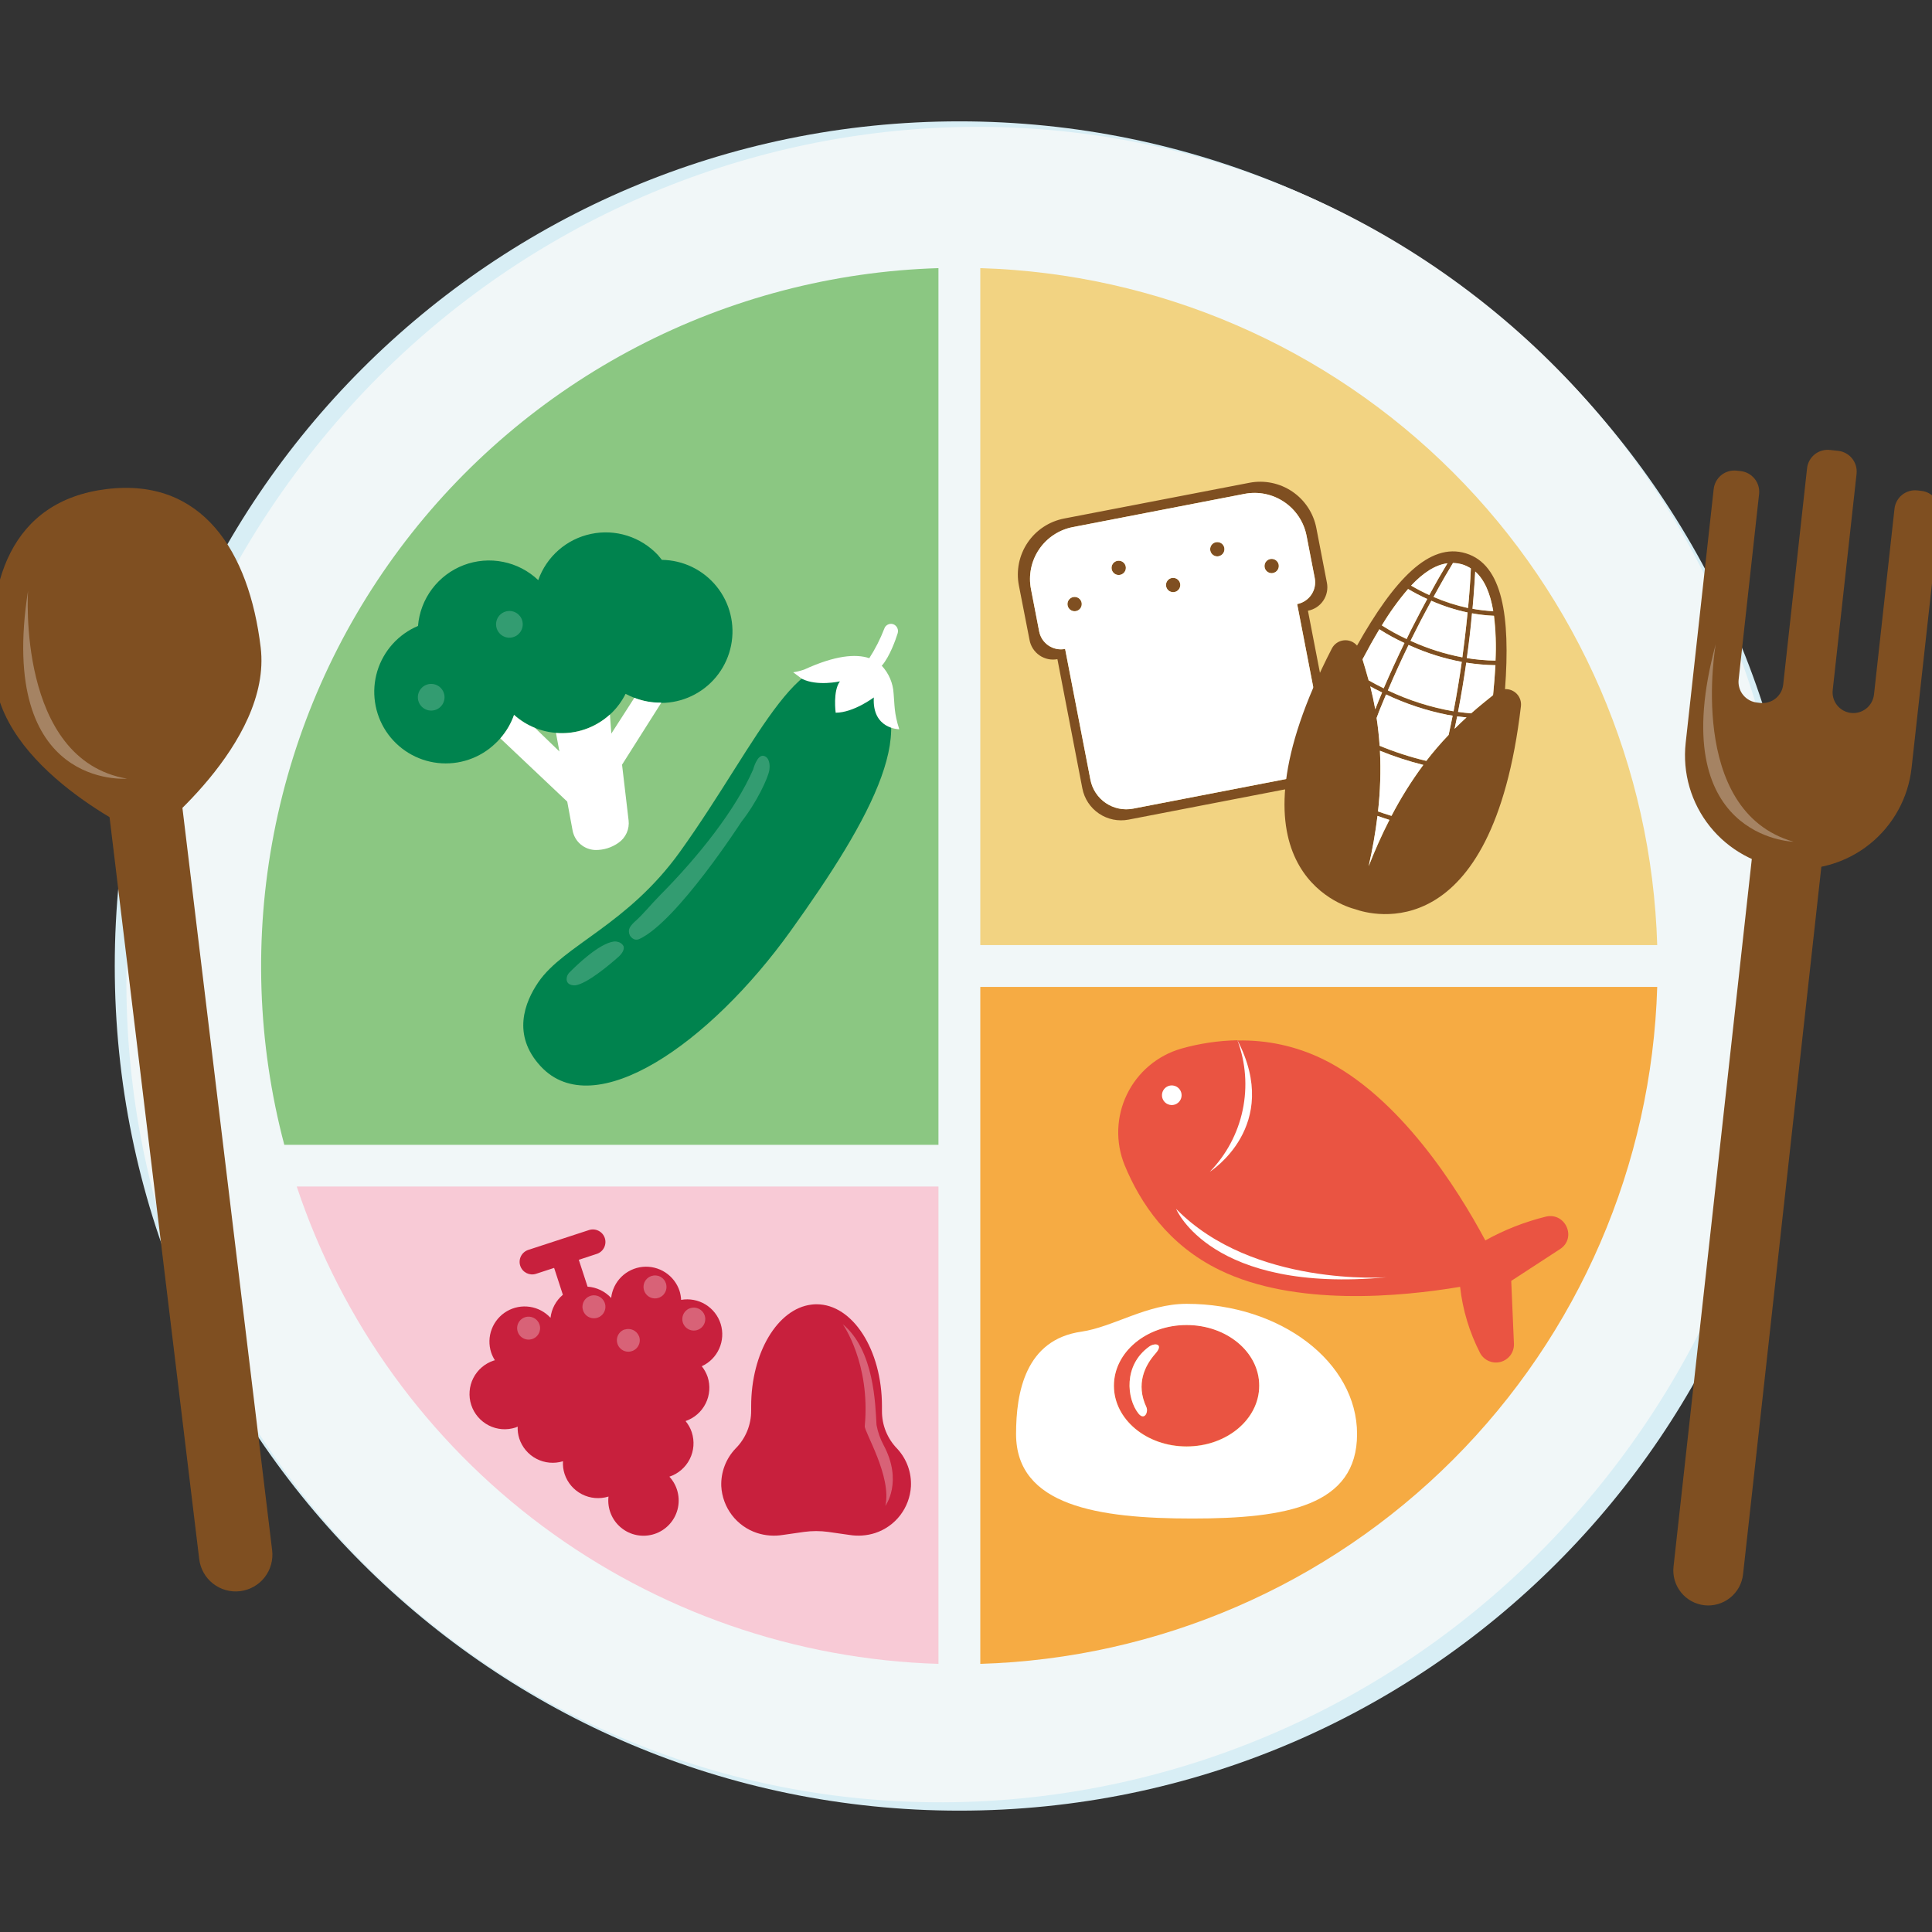<svg width="70" height="70" viewBox="0 0 70 70" fill="none" xmlns="http://www.w3.org/2000/svg">
<rect x="0" y="0" width="70" height="70" fill="#333333" stroke="none"/>
<g clip-path="url(#clip0_123_8430)">
<path d="M34.761 65.603C51.662 65.603 65.363 51.902 65.363 35C65.363 18.099 51.662 4.397 34.761 4.397C17.859 4.397 4.158 18.099 4.158 35C4.158 51.902 17.859 65.603 34.761 65.603Z" fill="#D8EEF5"/>
<path d="M58.569 53.053C68.794 39.599 66.419 20.587 53.264 10.589C40.11 0.591 21.156 3.392 10.931 16.845C0.705 30.299 3.08 49.311 16.235 59.309C29.39 69.307 48.343 66.506 58.569 53.053Z" fill="#F1F7F8"/>
<path d="M35.518 34.243H60.044C59.851 27.799 57.205 21.672 52.646 17.114C48.088 12.555 41.962 9.909 35.518 9.715V34.243Z" fill="#F2D382"/>
<path d="M34.002 41.48V9.715C30.193 9.831 26.461 10.805 23.081 12.565C19.702 14.325 16.764 16.824 14.485 19.878C12.207 22.931 10.647 26.46 9.923 30.201C9.198 33.941 9.327 37.797 10.301 41.48H34.002Z" fill="#8BC782"/>
<path d="M34.002 42.989H10.751C12.39 47.906 15.498 52.201 19.656 55.294C23.814 58.387 28.822 60.129 34.002 60.285V42.989Z" fill="#F8CAD6"/>
<path d="M35.518 35.757V60.285C41.962 60.091 48.088 57.445 52.646 52.886C57.205 48.328 59.851 42.201 60.044 35.757H35.518Z" fill="#F6AB43"/>
<path d="M18.128 26.75C18.347 26.502 18.516 26.213 18.625 25.901C19.103 26.329 19.723 26.564 20.364 26.562C21.006 26.56 21.624 26.319 22.099 25.888L22.122 25.869C22.345 25.66 22.529 25.413 22.666 25.139C22.769 25.194 22.875 25.242 22.984 25.283C23.337 25.424 23.718 25.486 24.098 25.464C24.477 25.442 24.848 25.337 25.182 25.155C25.517 24.974 25.807 24.721 26.033 24.415C26.259 24.109 26.415 23.756 26.489 23.383C26.564 23.01 26.555 22.625 26.464 22.256C26.373 21.886 26.201 21.541 25.962 21.246C25.722 20.95 25.421 20.71 25.078 20.544C24.736 20.378 24.361 20.29 23.981 20.285C23.933 20.226 23.884 20.165 23.837 20.109C23.532 19.784 23.149 19.543 22.725 19.409C22.3 19.275 21.849 19.253 21.413 19.345C20.977 19.436 20.572 19.638 20.238 19.931C19.903 20.225 19.649 20.599 19.501 21.019C19.148 20.683 18.707 20.453 18.229 20.358C17.751 20.261 17.255 20.303 16.799 20.476C16.344 20.65 15.947 20.949 15.654 21.339C15.361 21.729 15.185 22.194 15.145 22.679C14.794 22.827 14.481 23.05 14.226 23.333C13.971 23.616 13.782 23.951 13.671 24.315C13.561 24.679 13.532 25.063 13.587 25.439C13.641 25.816 13.778 26.176 13.987 26.494C14.196 26.811 14.473 27.079 14.797 27.278C15.122 27.477 15.486 27.602 15.864 27.644C16.242 27.686 16.625 27.645 16.985 27.522C17.345 27.4 17.674 27.2 17.948 26.936C18.008 26.88 18.071 26.817 18.128 26.75Z" fill="#00834E"/>
<path d="M22.984 25.283L22.15 26.579L22.099 25.889C21.836 26.129 21.527 26.312 21.191 26.427C20.855 26.542 20.499 26.587 20.144 26.557L20.268 27.227L19.386 26.375C19.106 26.263 18.849 26.103 18.625 25.902C18.516 26.215 18.347 26.503 18.128 26.752L20.552 29.044L20.746 30.09C20.782 30.282 20.881 30.457 21.029 30.586C21.177 30.714 21.364 30.788 21.56 30.797C21.865 30.804 22.164 30.711 22.412 30.533C22.541 30.444 22.642 30.321 22.706 30.178C22.77 30.035 22.794 29.878 22.775 29.723L22.538 27.706L23.962 25.457C23.628 25.463 23.296 25.404 22.984 25.283Z" fill="white"/>
<g opacity="0.2">
<path d="M18.788 22.973C18.858 22.907 18.906 22.823 18.928 22.73C18.95 22.637 18.943 22.539 18.91 22.45C18.876 22.36 18.816 22.283 18.739 22.227C18.661 22.171 18.569 22.14 18.473 22.137C18.377 22.134 18.283 22.159 18.202 22.209C18.121 22.259 18.056 22.333 18.016 22.42C17.977 22.507 17.964 22.604 17.979 22.698C17.994 22.792 18.037 22.88 18.103 22.95C18.146 22.997 18.198 23.035 18.256 23.061C18.314 23.088 18.377 23.102 18.441 23.105C18.504 23.107 18.568 23.096 18.627 23.073C18.687 23.051 18.742 23.017 18.788 22.973Z" fill="white"/>
</g>
<g opacity="0.2">
<path d="M15.292 24.91C15.222 24.975 15.173 25.06 15.152 25.153C15.13 25.246 15.136 25.344 15.17 25.433C15.204 25.523 15.263 25.6 15.341 25.656C15.419 25.711 15.511 25.743 15.607 25.746C15.702 25.749 15.796 25.724 15.878 25.674C15.959 25.623 16.024 25.55 16.063 25.463C16.103 25.376 16.116 25.279 16.101 25.185C16.085 25.091 16.042 25.003 15.977 24.933C15.889 24.839 15.768 24.784 15.639 24.78C15.511 24.775 15.386 24.822 15.292 24.91Z" fill="white"/>
</g>
<path d="M44.835 37.69C44.145 37.704 43.461 37.806 42.797 37.994C42.372 38.117 41.978 38.327 41.639 38.612C41.301 38.897 41.026 39.25 40.833 39.648C40.639 40.046 40.532 40.48 40.517 40.922C40.502 41.364 40.58 41.804 40.747 42.214C41.311 43.587 42.331 45.112 44.191 46.016C46.927 47.351 50.767 46.984 52.902 46.624C52.995 47.458 53.239 48.268 53.622 49.014C53.69 49.146 53.801 49.25 53.936 49.31C54.072 49.371 54.224 49.383 54.367 49.345C54.51 49.307 54.636 49.222 54.725 49.103C54.813 48.984 54.858 48.838 54.853 48.69L54.755 46.409L56.523 45.257C57.134 44.86 56.729 43.922 56.016 44.079C55.248 44.268 54.508 44.558 53.816 44.943C52.808 43.055 50.704 39.726 47.921 38.37C46.96 37.903 45.902 37.673 44.835 37.7" fill="#EA5442"/>
<path d="M42.613 43.801C42.613 43.801 43.873 46.877 50.245 46.277C50.243 46.277 45.395 46.639 42.613 43.801Z" fill="white"/>
<path d="M42.776 39.838C42.806 39.775 42.818 39.704 42.808 39.634C42.799 39.565 42.769 39.499 42.722 39.447C42.675 39.394 42.614 39.356 42.546 39.339C42.478 39.321 42.406 39.323 42.34 39.346C42.273 39.369 42.215 39.412 42.172 39.468C42.13 39.524 42.105 39.591 42.101 39.661C42.096 39.732 42.113 39.801 42.149 39.862C42.184 39.923 42.237 39.972 42.3 40.002C42.385 40.044 42.483 40.05 42.572 40.019C42.661 39.988 42.734 39.923 42.776 39.838Z" fill="white"/>
<path d="M43.834 42.455C43.834 42.455 46.456 40.809 44.835 37.69C45.136 38.497 45.202 39.374 45.025 40.218C44.848 41.061 44.435 41.837 43.834 42.455Z" fill="white"/>
<path d="M45.273 17.491L38.555 18.787C38.288 18.839 38.034 18.942 37.807 19.092C37.58 19.242 37.385 19.435 37.233 19.66C37.081 19.885 36.975 20.138 36.92 20.404C36.866 20.671 36.864 20.945 36.916 21.212L37.303 23.192C37.324 23.304 37.367 23.41 37.429 23.505C37.491 23.6 37.571 23.682 37.664 23.746C37.758 23.811 37.863 23.856 37.974 23.879C38.085 23.903 38.2 23.904 38.312 23.883L39.216 28.566C39.288 28.938 39.504 29.265 39.818 29.477C40.131 29.689 40.516 29.768 40.888 29.697L47.166 28.483C47.537 28.41 47.865 28.194 48.077 27.88C48.288 27.567 48.367 27.182 48.295 26.811L47.389 22.128C47.501 22.107 47.608 22.063 47.703 22.001C47.799 21.938 47.881 21.857 47.944 21.763C48.008 21.668 48.053 21.562 48.075 21.45C48.098 21.338 48.098 21.223 48.076 21.111L47.693 19.13C47.589 18.592 47.275 18.117 46.822 17.81C46.368 17.503 45.811 17.388 45.273 17.491ZM47.636 20.947C47.656 21.051 47.655 21.157 47.634 21.26C47.613 21.364 47.571 21.462 47.512 21.549C47.453 21.637 47.377 21.711 47.289 21.769C47.201 21.827 47.103 21.867 46.999 21.887L47.916 26.626C47.949 26.797 47.948 26.972 47.914 27.142C47.879 27.312 47.811 27.474 47.714 27.617C47.617 27.761 47.492 27.884 47.347 27.98C47.202 28.076 47.04 28.142 46.869 28.174L41.056 29.299C40.886 29.332 40.711 29.331 40.541 29.296C40.37 29.262 40.209 29.194 40.065 29.096C39.921 28.999 39.798 28.875 39.703 28.73C39.607 28.585 39.541 28.423 39.508 28.252L38.591 23.513C38.487 23.533 38.381 23.533 38.278 23.512C38.175 23.491 38.076 23.449 37.989 23.39C37.902 23.331 37.827 23.256 37.769 23.168C37.711 23.08 37.671 22.982 37.651 22.878L37.354 21.343C37.306 21.096 37.307 20.842 37.358 20.595C37.408 20.349 37.507 20.114 37.648 19.906C37.788 19.698 37.969 19.519 38.179 19.38C38.389 19.242 38.624 19.146 38.872 19.098L45.094 17.894C45.593 17.798 46.109 17.904 46.53 18.189C46.951 18.473 47.242 18.913 47.339 19.412L47.636 20.947Z" fill="#7F4F21"/>
<path d="M38.935 22.147C39.078 22.147 39.194 22.03 39.194 21.887C39.194 21.744 39.078 21.628 38.935 21.628C38.792 21.628 38.676 21.744 38.676 21.887C38.676 22.03 38.792 22.147 38.935 22.147Z" fill="#7F4F21"/>
<path d="M42.505 21.455C42.648 21.455 42.764 21.339 42.764 21.196C42.764 21.053 42.648 20.937 42.505 20.937C42.362 20.937 42.246 21.053 42.246 21.196C42.246 21.339 42.362 21.455 42.505 21.455Z" fill="#7F4F21"/>
<path d="M44.106 20.157C44.249 20.157 44.365 20.041 44.365 19.897C44.365 19.754 44.249 19.638 44.106 19.638C43.963 19.638 43.847 19.754 43.847 19.897C43.847 20.041 43.963 20.157 44.106 20.157Z" fill="#7F4F21"/>
<path d="M46.075 20.765C46.218 20.765 46.334 20.649 46.334 20.506C46.334 20.363 46.218 20.247 46.075 20.247C45.931 20.247 45.815 20.363 45.815 20.506C45.815 20.649 45.931 20.765 46.075 20.765Z" fill="#7F4F21"/>
<path d="M40.533 20.833C40.677 20.833 40.793 20.717 40.793 20.574C40.793 20.431 40.677 20.315 40.533 20.315C40.39 20.315 40.274 20.431 40.274 20.574C40.274 20.717 40.39 20.833 40.533 20.833Z" fill="#7F4F21"/>
<path d="M45.094 17.893L38.872 19.097C38.625 19.144 38.389 19.24 38.179 19.379C37.969 19.517 37.788 19.696 37.648 19.905C37.507 20.113 37.408 20.347 37.358 20.594C37.307 20.84 37.306 21.095 37.354 21.342L37.651 22.877C37.671 22.98 37.711 23.079 37.769 23.167C37.827 23.255 37.902 23.33 37.989 23.389C38.077 23.448 38.175 23.489 38.278 23.51C38.381 23.531 38.487 23.532 38.591 23.512L39.508 28.251C39.541 28.421 39.607 28.584 39.703 28.728C39.798 28.873 39.921 28.998 40.065 29.095C40.209 29.192 40.37 29.26 40.541 29.295C40.711 29.33 40.886 29.331 41.056 29.298L46.87 28.173C47.04 28.14 47.202 28.074 47.347 27.979C47.492 27.883 47.617 27.76 47.714 27.616C47.811 27.472 47.879 27.311 47.914 27.141C47.949 26.971 47.949 26.795 47.916 26.625L46.999 21.886C47.103 21.866 47.201 21.826 47.289 21.768C47.377 21.71 47.453 21.635 47.512 21.548C47.572 21.46 47.613 21.362 47.634 21.259C47.655 21.156 47.656 21.049 47.636 20.946L47.339 19.411C47.242 18.912 46.951 18.472 46.53 18.188C46.109 17.903 45.593 17.797 45.094 17.893ZM38.984 22.141C38.934 22.151 38.882 22.145 38.834 22.125C38.787 22.105 38.747 22.072 38.719 22.029C38.691 21.986 38.676 21.936 38.676 21.884C38.677 21.833 38.692 21.783 38.721 21.741C38.75 21.698 38.79 21.666 38.838 21.646C38.885 21.627 38.937 21.622 38.987 21.632C39.038 21.643 39.084 21.668 39.12 21.704C39.156 21.741 39.18 21.787 39.19 21.837C39.196 21.87 39.196 21.905 39.189 21.938C39.182 21.972 39.169 22.003 39.15 22.032C39.131 22.06 39.106 22.084 39.078 22.103C39.049 22.122 39.017 22.134 38.984 22.141ZM40.582 20.829C40.532 20.839 40.48 20.834 40.433 20.814C40.385 20.794 40.345 20.761 40.317 20.718C40.288 20.675 40.273 20.625 40.273 20.574C40.273 20.523 40.289 20.473 40.317 20.43C40.346 20.387 40.387 20.354 40.434 20.335C40.482 20.315 40.534 20.311 40.584 20.321C40.634 20.331 40.68 20.356 40.717 20.392C40.753 20.429 40.777 20.475 40.787 20.525C40.8 20.593 40.786 20.663 40.748 20.719C40.709 20.776 40.65 20.816 40.582 20.829ZM42.554 21.451C42.504 21.461 42.451 21.455 42.404 21.435C42.357 21.415 42.317 21.382 42.289 21.339C42.261 21.296 42.246 21.246 42.246 21.195C42.246 21.143 42.262 21.093 42.291 21.051C42.319 21.009 42.36 20.976 42.407 20.956C42.455 20.937 42.507 20.932 42.557 20.943C42.608 20.953 42.654 20.978 42.69 21.014C42.726 21.051 42.75 21.097 42.76 21.147C42.766 21.181 42.766 21.215 42.759 21.249C42.752 21.282 42.739 21.314 42.72 21.342C42.701 21.37 42.676 21.394 42.648 21.413C42.619 21.432 42.587 21.445 42.554 21.451ZM44.155 20.155C44.105 20.165 44.053 20.16 44.005 20.14C43.958 20.12 43.918 20.087 43.889 20.044C43.861 20.002 43.846 19.951 43.846 19.9C43.846 19.849 43.861 19.799 43.89 19.756C43.919 19.713 43.959 19.68 44.007 19.661C44.054 19.642 44.106 19.637 44.157 19.647C44.207 19.657 44.253 19.682 44.289 19.718C44.325 19.755 44.35 19.801 44.36 19.851C44.372 19.918 44.357 19.987 44.319 20.044C44.281 20.1 44.222 20.139 44.155 20.152V20.155ZM46.124 20.764C46.073 20.774 46.021 20.768 45.974 20.748C45.927 20.728 45.887 20.695 45.858 20.652C45.83 20.609 45.815 20.559 45.816 20.508C45.816 20.457 45.832 20.407 45.86 20.364C45.889 20.322 45.93 20.289 45.977 20.27C46.025 20.25 46.077 20.245 46.127 20.256C46.177 20.266 46.223 20.291 46.259 20.327C46.295 20.364 46.32 20.41 46.33 20.46C46.342 20.528 46.327 20.597 46.288 20.653C46.25 20.71 46.191 20.748 46.124 20.761V20.764Z" fill="white"/>
<path d="M55.106 25.587C55.115 25.507 55.107 25.426 55.082 25.35C55.057 25.273 55.016 25.203 54.961 25.145C54.906 25.086 54.839 25.04 54.765 25.009C54.691 24.979 54.61 24.965 54.53 24.969C54.727 22.328 54.44 20.456 53.113 20.049C51.787 19.641 50.513 21.006 49.168 23.391C49.109 23.322 49.034 23.268 48.95 23.235C48.865 23.202 48.774 23.19 48.684 23.201C48.594 23.211 48.508 23.243 48.433 23.295C48.359 23.346 48.298 23.415 48.256 23.496C44.188 31.391 48.554 32.803 49.12 32.948C49.66 33.141 54.071 34.408 55.106 25.587ZM51.127 23.408C51.714 23.671 52.33 23.864 52.962 23.984C52.877 24.583 52.778 25.18 52.665 25.774C51.841 25.632 51.04 25.377 50.285 25.018C50.521 24.462 50.771 23.913 51.035 23.371L51.127 23.408ZM51.175 23.25L51.107 23.218C51.347 22.729 51.598 22.246 51.86 21.769C52.282 21.956 52.722 22.098 53.174 22.193C53.144 22.495 53.112 22.797 53.076 23.098C53.048 23.337 53.017 23.576 52.984 23.818C52.361 23.7 51.754 23.509 51.175 23.25ZM49.591 31.387C49.729 30.785 49.836 30.177 49.911 29.564C50.055 29.614 50.199 29.66 50.343 29.708C50.064 30.255 49.813 30.815 49.591 31.387ZM50.416 29.56C50.252 29.511 50.091 29.457 49.928 29.4C50.01 28.67 50.034 27.935 49.998 27.201C50.509 27.409 51.034 27.58 51.57 27.714C51.137 28.298 50.752 28.915 50.416 29.56ZM52.703 26.405C52.734 26.261 52.766 26.105 52.796 25.955C52.909 25.971 53.021 25.981 53.135 25.993C52.999 26.119 52.855 26.256 52.703 26.405ZM52.487 26.626C52.201 26.927 51.931 27.242 51.679 27.571C51.102 27.434 50.537 27.251 49.988 27.024C49.964 26.664 49.926 26.33 49.879 26.016C49.915 25.925 49.947 25.831 49.983 25.741C50.06 25.546 50.141 25.354 50.222 25.165C50.932 25.503 51.681 25.751 52.452 25.904C52.513 25.915 52.573 25.922 52.634 25.932C52.588 26.161 52.537 26.393 52.487 26.626ZM49.831 25.698C49.777 25.4 49.717 25.123 49.651 24.868C49.709 24.9 49.767 24.933 49.824 24.963L50.078 25.09C49.988 25.291 49.908 25.496 49.831 25.698ZM54.101 25.183C53.865 25.374 53.596 25.59 53.305 25.846C53.146 25.831 52.988 25.817 52.831 25.793C52.944 25.2 53.044 24.606 53.129 24.009C53.478 24.065 53.831 24.096 54.185 24.101C54.163 24.443 54.134 24.806 54.097 25.183H54.101ZM54.192 23.935C53.843 23.93 53.496 23.9 53.152 23.844C53.227 23.305 53.289 22.764 53.339 22.221C53.602 22.27 53.867 22.3 54.134 22.311C54.198 22.85 54.215 23.393 54.188 23.935H54.192ZM54.108 22.145C53.856 22.131 53.604 22.102 53.355 22.057C53.381 21.769 53.406 21.471 53.424 21.177C53.434 21.022 53.444 20.866 53.453 20.711C53.787 21.006 53.996 21.497 54.104 22.145H54.108ZM52.989 20.456C53.096 20.49 53.198 20.538 53.292 20.6C53.272 21.078 53.236 21.556 53.19 22.033C52.761 21.941 52.342 21.806 51.94 21.631C52.075 21.383 52.215 21.137 52.356 20.892C52.451 20.73 52.547 20.567 52.644 20.406C52.761 20.407 52.877 20.424 52.989 20.456ZM52.444 20.41C52.215 20.787 51.996 21.171 51.786 21.562C51.56 21.46 51.341 21.346 51.127 21.221C51.57 20.744 52.004 20.466 52.444 20.409V20.41ZM51.014 21.342C51.238 21.475 51.47 21.595 51.708 21.703C51.564 21.981 51.41 22.26 51.266 22.541C51.162 22.744 51.061 22.947 50.96 23.153C50.651 23.009 50.351 22.845 50.063 22.661C50.342 22.195 50.66 21.753 51.014 21.34V21.342ZM49.975 22.8C50.266 22.987 50.57 23.153 50.884 23.297C50.621 23.839 50.37 24.387 50.132 24.942C49.947 24.849 49.765 24.75 49.587 24.654C49.512 24.376 49.435 24.122 49.365 23.893C49.574 23.497 49.777 23.133 49.975 22.8Z" fill="#7F4F21"/>
<path d="M52.487 26.626C52.537 26.393 52.588 26.161 52.631 25.928C52.57 25.918 52.51 25.911 52.449 25.899C51.678 25.746 50.929 25.498 50.219 25.16C50.138 25.355 50.057 25.548 49.98 25.736C49.944 25.827 49.912 25.921 49.876 26.011C49.924 26.324 49.961 26.658 49.986 27.019C50.534 27.246 51.099 27.429 51.676 27.567C51.929 27.239 52.2 26.925 52.487 26.626Z" fill="white"/>
<path d="M52.797 25.955C52.766 26.099 52.735 26.255 52.703 26.405C52.847 26.261 52.991 26.117 53.135 25.993C53.021 25.981 52.909 25.971 52.797 25.955Z" fill="white"/>
<path d="M51.127 23.408L51.035 23.366C50.771 23.909 50.521 24.458 50.285 25.014C51.04 25.373 51.841 25.627 52.665 25.77C52.78 25.175 52.879 24.579 52.962 23.98C52.33 23.861 51.715 23.67 51.127 23.408Z" fill="white"/>
<path d="M51.57 27.714C51.034 27.58 50.509 27.409 49.998 27.201C50.034 27.935 50.01 28.67 49.928 29.4C50.091 29.457 50.252 29.511 50.416 29.56C50.752 28.915 51.137 28.298 51.57 27.714Z" fill="white"/>
<path d="M54.18 24.101C53.827 24.096 53.474 24.065 53.125 24.009C53.039 24.606 52.94 25.2 52.827 25.793C52.984 25.817 53.142 25.832 53.3 25.846C53.588 25.59 53.861 25.374 54.097 25.184C54.134 24.806 54.163 24.443 54.18 24.101Z" fill="white"/>
<path d="M50.887 23.297C50.573 23.153 50.269 22.987 49.978 22.8C49.777 23.133 49.574 23.497 49.368 23.887C49.438 24.116 49.512 24.37 49.59 24.648C49.768 24.75 49.95 24.849 50.135 24.936C50.373 24.386 50.624 23.84 50.887 23.297Z" fill="white"/>
<path d="M49.82 24.963C49.762 24.933 49.705 24.9 49.647 24.868C49.712 25.123 49.772 25.4 49.827 25.698C49.908 25.495 49.989 25.291 50.074 25.09L49.82 24.963Z" fill="white"/>
<path d="M53.143 23.844C53.487 23.9 53.835 23.93 54.183 23.935C54.21 23.393 54.19 22.85 54.126 22.311C53.859 22.3 53.593 22.27 53.331 22.221C53.284 22.765 53.221 23.306 53.143 23.844Z" fill="white"/>
<path d="M51.272 22.54C51.416 22.259 51.559 21.979 51.714 21.701C51.476 21.594 51.244 21.473 51.02 21.34C50.666 21.752 50.348 22.194 50.069 22.659C50.357 22.843 50.657 23.008 50.966 23.152C51.061 22.946 51.162 22.743 51.272 22.54Z" fill="white"/>
<path d="M51.94 21.625C52.342 21.8 52.761 21.935 53.19 22.027C53.236 21.55 53.272 21.072 53.292 20.594C53.198 20.533 53.096 20.484 52.989 20.45C52.877 20.417 52.761 20.398 52.644 20.395C52.547 20.557 52.451 20.72 52.356 20.882C52.215 21.131 52.075 21.378 51.94 21.625Z" fill="white"/>
<path d="M53.351 22.057C53.6 22.102 53.851 22.131 54.104 22.145C53.996 21.497 53.787 21.006 53.449 20.705C53.44 20.861 53.43 21.016 53.42 21.172C53.401 21.471 53.377 21.764 53.351 22.057Z" fill="white"/>
<path d="M52.984 23.816C53.017 23.576 53.048 23.337 53.076 23.096C53.112 22.794 53.144 22.492 53.174 22.19C52.722 22.095 52.282 21.953 51.86 21.766C51.598 22.246 51.347 22.729 51.107 23.215L51.175 23.247C51.754 23.506 52.361 23.697 52.984 23.816Z" fill="white"/>
<path d="M52.444 20.408C52.004 20.466 51.569 20.748 51.127 21.216C51.341 21.342 51.56 21.456 51.785 21.558C51.996 21.169 52.215 20.786 52.444 20.408Z" fill="white"/>
<path d="M50.34 29.705C50.196 29.66 50.052 29.614 49.908 29.561C49.833 30.174 49.726 30.782 49.588 31.384C49.81 30.812 50.061 30.252 50.34 29.705Z" fill="white"/>
<path d="M32.511 52.493C32.333 52.312 32.192 52.097 32.096 51.862C32.001 51.626 31.953 51.374 31.955 51.119C31.955 51.062 31.955 51.004 31.955 50.947C31.955 48.907 30.894 47.256 29.585 47.256C29.521 47.256 29.457 47.26 29.394 47.269C28.175 47.42 27.216 49.008 27.216 50.947V51.103C27.218 51.359 27.169 51.613 27.073 51.849C26.976 52.086 26.833 52.301 26.652 52.482C26.479 52.663 26.344 52.876 26.255 53.11C26.166 53.344 26.124 53.594 26.133 53.844C26.153 54.225 26.287 54.591 26.518 54.894C26.749 55.198 27.067 55.424 27.429 55.543C27.73 55.641 28.05 55.665 28.363 55.614L29.131 55.504C29.422 55.464 29.718 55.464 30.009 55.504L30.779 55.614C31.09 55.664 31.409 55.641 31.709 55.544C32.07 55.425 32.386 55.201 32.617 54.9C32.848 54.598 32.983 54.234 33.005 53.855C33.017 53.607 32.98 53.358 32.895 53.124C32.81 52.891 32.68 52.676 32.511 52.493Z" fill="#C8203D"/>
<g opacity="0.3">
<path d="M32.009 52.349C31.889 52.123 31.804 51.881 31.758 51.629C31.715 50.875 31.673 48.919 30.535 47.979C30.535 47.979 31.544 49.39 31.332 51.671C31.313 51.878 32.318 53.498 32.078 54.561C32.078 54.557 32.73 53.69 32.009 52.349Z" fill="white"/>
</g>
<path d="M22.047 54.223C22.023 54.435 22.052 54.65 22.133 54.848C22.213 55.046 22.342 55.22 22.508 55.355C22.674 55.491 22.87 55.582 23.08 55.621C23.291 55.66 23.507 55.646 23.71 55.58C23.913 55.514 24.097 55.397 24.243 55.242C24.39 55.086 24.495 54.896 24.549 54.689C24.603 54.483 24.604 54.266 24.552 54.058C24.501 53.851 24.398 53.66 24.253 53.503C24.573 53.397 24.839 53.168 24.991 52.866C25.143 52.565 25.169 52.215 25.064 51.894C25.015 51.746 24.939 51.608 24.839 51.488C25.155 51.38 25.416 51.152 25.566 50.853C25.716 50.555 25.742 50.209 25.64 49.891C25.591 49.75 25.519 49.618 25.427 49.501C25.708 49.373 25.932 49.146 26.058 48.864C26.185 48.582 26.203 48.264 26.112 47.969C26.02 47.674 25.823 47.423 25.559 47.262C25.295 47.102 24.982 47.043 24.678 47.097C24.673 46.988 24.654 46.88 24.622 46.775C24.531 46.498 24.349 46.261 24.105 46.102C23.861 45.943 23.57 45.872 23.281 45.901C22.991 45.931 22.72 46.059 22.513 46.263C22.306 46.468 22.176 46.738 22.143 47.027C21.921 46.787 21.616 46.64 21.289 46.618L20.971 45.645L21.622 45.431C21.737 45.394 21.832 45.313 21.886 45.206C21.941 45.098 21.951 44.974 21.914 44.859C21.876 44.744 21.795 44.649 21.688 44.595C21.58 44.54 21.456 44.53 21.341 44.567L19.138 45.287C19.081 45.306 19.029 45.336 18.984 45.375C18.938 45.415 18.901 45.462 18.875 45.516C18.848 45.569 18.832 45.627 18.828 45.687C18.823 45.747 18.831 45.807 18.85 45.863C18.869 45.92 18.899 45.973 18.938 46.018C18.977 46.063 19.025 46.1 19.078 46.127C19.132 46.153 19.19 46.169 19.25 46.174C19.309 46.178 19.369 46.17 19.426 46.151L20.077 45.938L20.394 46.912C20.143 47.123 19.983 47.422 19.946 47.747C19.749 47.533 19.485 47.392 19.197 47.349C18.909 47.306 18.616 47.362 18.364 47.509C18.113 47.656 17.92 47.885 17.817 48.156C17.713 48.428 17.706 48.727 17.796 49.004C17.83 49.103 17.875 49.197 17.931 49.285L17.891 49.295C17.732 49.347 17.584 49.43 17.457 49.539C17.329 49.648 17.225 49.781 17.149 49.93C17.073 50.08 17.027 50.243 17.015 50.41C17.002 50.577 17.022 50.745 17.074 50.904C17.126 51.063 17.209 51.211 17.318 51.338C17.427 51.465 17.56 51.57 17.709 51.646C17.858 51.722 18.021 51.768 18.189 51.781C18.356 51.793 18.524 51.773 18.683 51.721C18.709 51.713 18.73 51.698 18.756 51.688C18.75 51.834 18.77 51.981 18.814 52.12C18.918 52.438 19.141 52.702 19.438 52.856C19.734 53.01 20.079 53.041 20.398 52.944C20.388 53.1 20.408 53.256 20.456 53.405C20.561 53.722 20.786 53.986 21.084 54.139C21.381 54.292 21.727 54.322 22.047 54.223Z" fill="#C8203D"/>
<g opacity="0.3">
<path d="M23.603 46.232C23.525 46.257 23.456 46.306 23.405 46.37C23.354 46.435 23.323 46.513 23.317 46.595C23.311 46.677 23.329 46.76 23.369 46.831C23.409 46.903 23.47 46.961 23.543 46.999C23.617 47.036 23.7 47.051 23.781 47.041C23.863 47.031 23.94 46.997 24.003 46.944C24.065 46.89 24.11 46.819 24.133 46.74C24.155 46.661 24.153 46.577 24.128 46.498C24.111 46.446 24.084 46.398 24.048 46.357C24.013 46.315 23.97 46.281 23.921 46.256C23.872 46.231 23.819 46.217 23.765 46.212C23.71 46.208 23.655 46.215 23.603 46.232Z" fill="white"/>
</g>
<g opacity="0.3">
<path d="M25.009 47.397C24.93 47.422 24.861 47.471 24.811 47.535C24.76 47.6 24.729 47.678 24.723 47.76C24.716 47.842 24.734 47.925 24.774 47.996C24.815 48.068 24.875 48.126 24.949 48.164C25.022 48.201 25.105 48.216 25.187 48.206C25.269 48.196 25.346 48.162 25.408 48.109C25.471 48.055 25.516 47.984 25.538 47.905C25.56 47.826 25.559 47.742 25.533 47.663C25.498 47.559 25.424 47.472 25.326 47.422C25.228 47.372 25.114 47.363 25.009 47.397Z" fill="white"/>
</g>
<g opacity="0.3">
<path d="M22.634 48.172H22.62C22.544 48.2 22.478 48.251 22.43 48.316C22.382 48.382 22.355 48.46 22.351 48.541C22.348 48.623 22.368 48.703 22.41 48.773C22.452 48.843 22.513 48.898 22.586 48.934C22.66 48.969 22.741 48.982 22.822 48.971C22.902 48.96 22.978 48.925 23.039 48.872C23.1 48.818 23.144 48.748 23.166 48.669C23.187 48.591 23.185 48.508 23.16 48.431L23.15 48.409C23.11 48.312 23.034 48.233 22.939 48.189C22.843 48.145 22.734 48.139 22.634 48.172Z" fill="white"/>
</g>
<g opacity="0.3">
<path d="M21.393 46.952C21.314 46.977 21.244 47.025 21.193 47.09C21.142 47.155 21.111 47.234 21.105 47.316C21.1 47.37 21.107 47.425 21.124 47.476C21.149 47.554 21.197 47.623 21.262 47.675C21.326 47.725 21.405 47.756 21.487 47.763C21.569 47.769 21.651 47.751 21.723 47.711C21.795 47.67 21.853 47.609 21.89 47.536C21.928 47.463 21.942 47.38 21.933 47.298C21.923 47.216 21.889 47.139 21.835 47.077C21.782 47.014 21.711 46.969 21.632 46.947C21.552 46.925 21.468 46.926 21.39 46.952H21.393Z" fill="white"/>
</g>
<g opacity="0.3">
<path d="M19.023 47.725C18.945 47.751 18.876 47.799 18.825 47.864C18.774 47.929 18.744 48.007 18.738 48.089C18.731 48.171 18.75 48.253 18.79 48.325C18.83 48.397 18.891 48.455 18.965 48.492C19.038 48.529 19.121 48.544 19.202 48.534C19.284 48.524 19.361 48.49 19.423 48.437C19.486 48.383 19.531 48.312 19.553 48.233C19.576 48.154 19.574 48.07 19.548 47.992C19.514 47.887 19.439 47.8 19.34 47.75C19.242 47.7 19.128 47.691 19.023 47.725Z" fill="white"/>
</g>
<path d="M28.646 33.73C25.712 37.819 21.528 40.731 19.589 38.633C18.537 37.497 19.013 36.309 19.506 35.585C20.43 34.237 22.733 33.515 24.64 30.857C27.573 26.767 29.022 22.784 31.303 24.42C33.584 26.056 31.579 29.64 28.646 33.73Z" fill="#00834E"/>
<path d="M32.377 25.126C32.356 24.75 32.203 24.393 31.945 24.118L31.96 24.108C32.232 23.79 32.448 23.193 32.523 22.949C32.544 22.884 32.54 22.812 32.51 22.75C32.481 22.689 32.428 22.64 32.364 22.616C32.332 22.605 32.298 22.601 32.265 22.603C32.231 22.605 32.198 22.614 32.168 22.63C32.138 22.645 32.111 22.666 32.088 22.691C32.066 22.717 32.05 22.747 32.039 22.779C31.895 23.152 31.713 23.511 31.496 23.847C31.003 23.683 30.258 23.746 29.14 24.259C29.009 24.304 28.875 24.337 28.738 24.358L29.057 24.596C29.618 24.874 30.432 24.687 30.432 24.687C30.171 25.035 30.278 25.823 30.278 25.823C30.923 25.823 31.66 25.27 31.66 25.27C31.594 26.422 32.582 26.422 32.582 26.422C32.389 25.833 32.416 25.526 32.377 25.126Z" fill="white"/>
<g opacity="0.2">
<path d="M22.986 33.406C23.314 33.118 23.589 32.764 23.9 32.451C25.331 31.011 26.65 29.334 27.288 27.881C27.288 27.881 27.432 27.322 27.677 27.388C27.874 27.443 27.907 27.705 27.874 27.906C27.828 28.186 27.427 29.058 26.866 29.771C26.866 29.771 24.531 33.387 23.171 34.019C23.14 34.035 23.106 34.044 23.071 34.046C23.036 34.047 23.001 34.042 22.968 34.029C22.925 34.009 22.887 33.98 22.857 33.943C22.826 33.906 22.805 33.863 22.794 33.816C22.784 33.77 22.783 33.722 22.794 33.675C22.805 33.629 22.826 33.585 22.856 33.548C22.895 33.497 22.938 33.45 22.986 33.406Z" fill="white"/>
</g>
<g opacity="0.2">
<path d="M20.63 35.236C20.882 34.981 21.711 34.176 22.248 34.112C22.291 34.107 22.333 34.111 22.374 34.123C22.419 34.131 22.462 34.149 22.5 34.176C22.538 34.203 22.569 34.238 22.591 34.279C22.639 34.401 22.525 34.567 22.408 34.669C22.052 34.984 21.278 35.632 20.85 35.7C20.85 35.7 20.551 35.732 20.53 35.493C20.528 35.445 20.535 35.398 20.552 35.354C20.57 35.309 20.596 35.269 20.63 35.236Z" fill="white"/>
</g>
<path d="M40.359 50.203C40.359 51.419 41.537 52.404 42.992 52.404C44.446 52.404 45.624 51.419 45.624 50.203C45.624 48.988 44.446 48.003 42.992 48.003C41.537 48.003 40.359 48.988 40.359 50.203ZM41.865 49.041C41.483 49.473 41.145 50.145 41.536 50.984C41.616 51.158 41.465 51.492 41.24 51.204C40.832 50.679 40.688 49.476 41.638 48.789C41.847 48.641 42.175 48.691 41.865 49.041Z" fill="#EA5442"/>
<path d="M39.186 48.248C37.15 48.536 36.814 50.451 36.814 51.957C36.814 54.559 39.785 55.019 43.196 55.019C46.607 55.019 49.169 54.559 49.169 51.957C49.169 49.355 46.403 47.24 42.992 47.24C41.556 47.24 40.348 48.075 39.186 48.248ZM45.624 50.209C45.624 51.425 44.446 52.41 42.992 52.41C41.537 52.41 40.359 51.425 40.359 50.209C40.359 48.994 41.537 48.009 42.992 48.009C44.446 48.009 45.624 48.988 45.624 50.203V50.209Z" fill="white"/>
<path d="M41.638 48.789C40.688 49.469 40.831 50.679 41.24 51.204C41.465 51.492 41.616 51.158 41.536 50.984C41.143 50.144 41.482 49.473 41.865 49.041C42.175 48.691 41.847 48.641 41.638 48.789Z" fill="white"/>
<path d="M9.445 23.458C9.866 26.949 5.389 30.359 5.389 30.359C5.389 30.359 0.229 28.111 -0.191 24.62C-0.612 21.13 0.408 18.14 3.865 17.72C7.323 17.299 9.025 19.968 9.445 23.458Z" fill="#7F4F21"/>
<path d="M3.76 27.89L6.404 27.571L9.86 56.169C9.881 56.343 9.868 56.519 9.821 56.687C9.774 56.856 9.695 57.013 9.587 57.151C9.479 57.289 9.345 57.404 9.193 57.489C9.04 57.575 8.873 57.63 8.699 57.651C8.348 57.694 7.996 57.595 7.718 57.377C7.44 57.16 7.26 56.84 7.218 56.49L3.762 27.891L3.76 27.89Z" fill="#7F4F21"/>
<g opacity="0.3">
<path d="M1.016 21.404C1.016 21.404 0.599 27.528 4.601 28.212C4.597 28.212 -0.113 28.616 1.016 21.404Z" fill="white"/>
</g>
<path d="M62.09 17.72L61.075 26.92C61.016 27.458 61.063 28.001 61.214 28.521C61.365 29.04 61.617 29.524 61.955 29.946C62.293 30.368 62.711 30.719 63.185 30.979C63.659 31.24 64.179 31.404 64.717 31.463C65.802 31.583 66.89 31.267 67.742 30.584C68.594 29.901 69.14 28.908 69.26 27.823L70.279 18.616C70.301 18.417 70.244 18.218 70.119 18.062C69.994 17.907 69.813 17.807 69.614 17.785L69.47 17.769C69.372 17.758 69.273 17.766 69.178 17.794C69.083 17.822 68.994 17.867 68.917 17.929C68.84 17.991 68.776 18.067 68.729 18.154C68.681 18.241 68.651 18.336 68.641 18.434L67.898 25.166C67.875 25.364 67.775 25.546 67.62 25.67C67.464 25.795 67.265 25.853 67.067 25.831C66.969 25.821 66.874 25.79 66.787 25.743C66.701 25.695 66.624 25.631 66.563 25.554C66.501 25.476 66.455 25.388 66.428 25.293C66.4 25.198 66.392 25.099 66.403 25.001L67.267 17.166C67.288 16.967 67.231 16.768 67.106 16.613C66.981 16.457 66.8 16.357 66.602 16.335L66.302 16.303C66.204 16.292 66.105 16.3 66.01 16.328C65.915 16.355 65.826 16.401 65.749 16.463C65.672 16.525 65.608 16.602 65.561 16.688C65.513 16.775 65.483 16.87 65.473 16.968L64.609 24.803C64.598 24.901 64.568 24.997 64.521 25.083C64.473 25.17 64.409 25.246 64.332 25.308C64.255 25.37 64.166 25.416 64.072 25.443C63.977 25.471 63.877 25.479 63.779 25.469L63.67 25.456C63.571 25.446 63.475 25.418 63.388 25.371C63.301 25.324 63.223 25.261 63.16 25.184C63.097 25.108 63.05 25.02 63.022 24.925C62.993 24.83 62.983 24.73 62.993 24.632L63.735 17.9C63.757 17.702 63.699 17.503 63.574 17.347C63.449 17.191 63.268 17.091 63.069 17.069L62.925 17.053C62.827 17.042 62.727 17.05 62.631 17.077C62.536 17.104 62.446 17.15 62.369 17.212C62.291 17.274 62.227 17.351 62.179 17.438C62.131 17.525 62.101 17.621 62.09 17.72Z" fill="#7F4F21"/>
<path d="M63.65 29.5L66.171 29.779L63.154 57.04C63.117 57.374 62.949 57.68 62.686 57.89C62.424 58.1 62.089 58.198 61.755 58.161C61.421 58.124 61.115 57.956 60.905 57.693C60.695 57.431 60.598 57.096 60.635 56.762L63.651 29.5L63.65 29.5Z" fill="#7F4F21"/>
<g opacity="0.3">
<path d="M64.982 30.497C64.982 30.497 60.257 30.382 62.165 23.336C62.165 23.336 61.079 29.377 64.982 30.497Z" fill="white"/>
</g>
</g>
<defs>
<clipPath id="clip0_123_8430">
<rect width="70" height="70" fill="white"/>
</clipPath>
</defs>
</svg>
